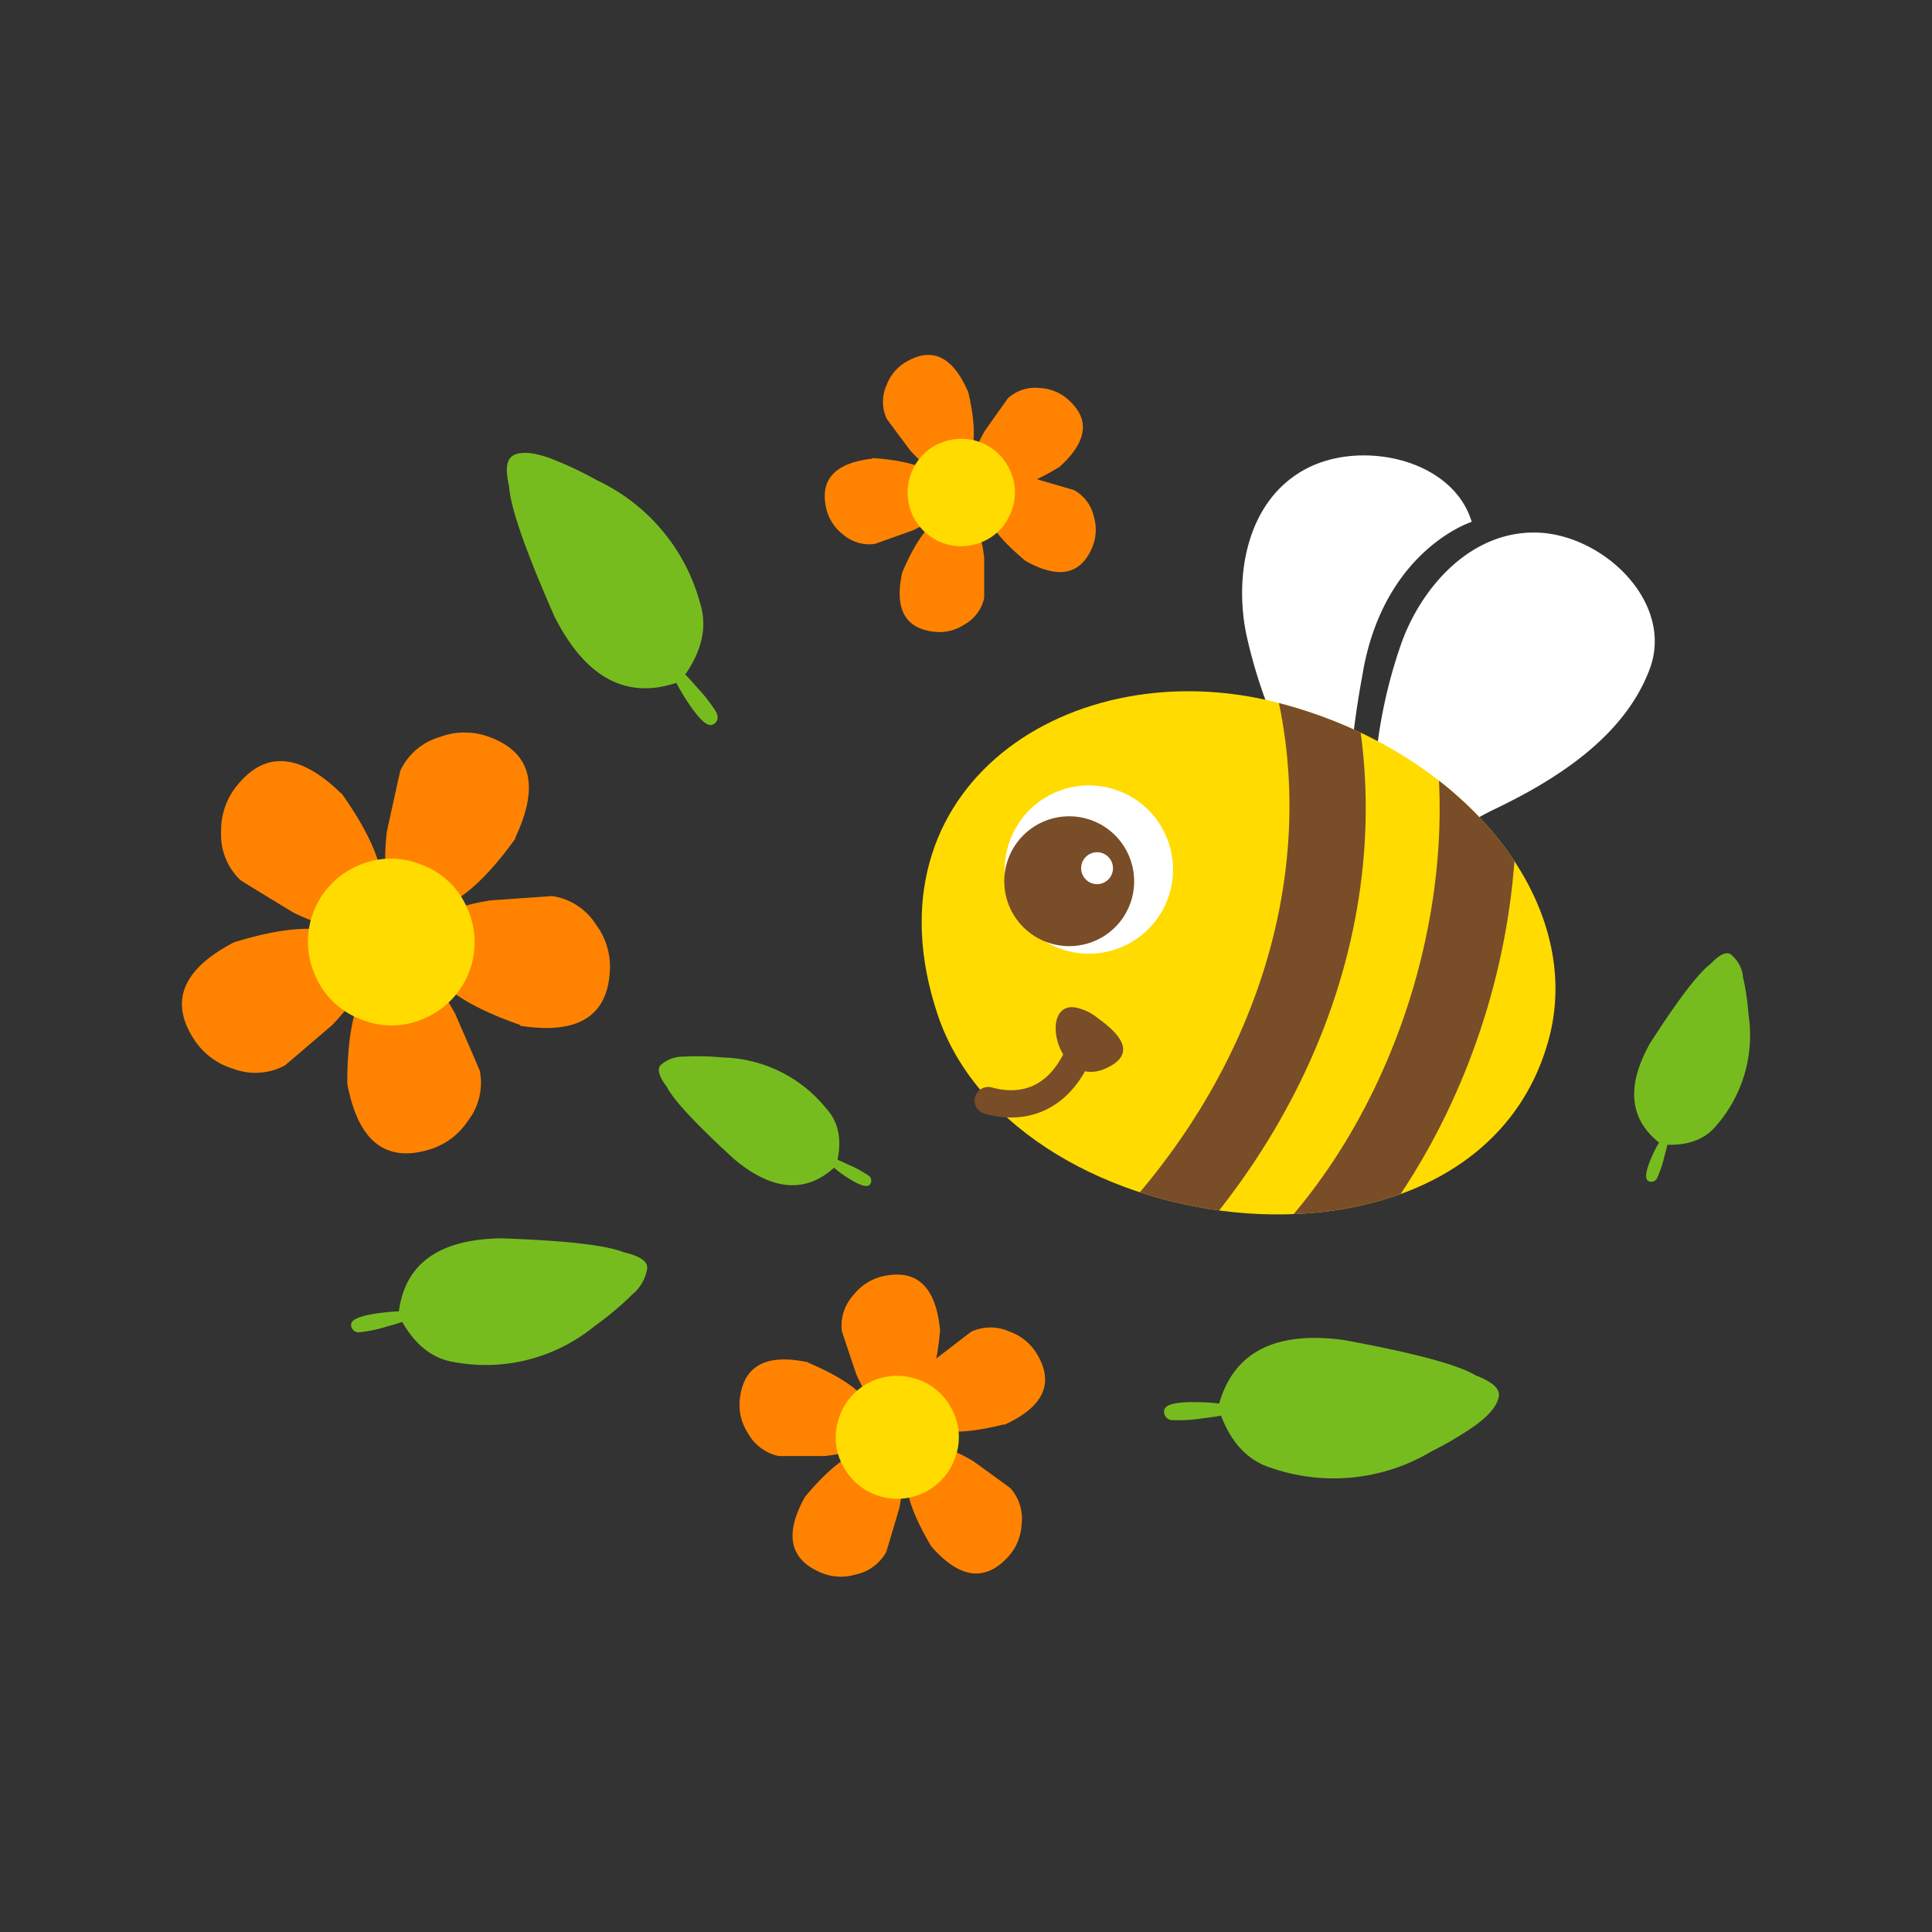 <svg id="Layer_1" data-name="Layer 1" xmlns="http://www.w3.org/2000/svg" xmlns:xlink="http://www.w3.org/1999/xlink" width="7.06cm" height="7.06cm" viewBox="0 0 200 200"><rect x="0" y="0" width="200" height="200" fill="#333333" stroke="none"/><defs><style>.cls-1,.cls-7{fill:none;}.cls-2{fill:#77bc1f;}.cls-2,.cls-8,.cls-9{fill-rule:evenodd;}.cls-3{fill:#fff;}.cls-4,.cls-9{fill:#ffdb00;}.cls-5{fill:#784d28;}.cls-6{clip-path:url(#clip-path);}.cls-7{stroke:#784d28;stroke-linecap:round;stroke-linejoin:round;stroke-width:2.82px;}.cls-8{fill:#ff8300;}</style><clipPath id="clip-path"><path class="cls-1" d="M160.41,107.27c-7.1,27.64-55.22,22-63.34-2.22-7.91-23.65,13.87-37.79,35.14-32.32C151.43,77.66,164,93.13,160.41,107.27Z"/></clipPath></defs><title>bee2-2</title><path class="cls-2" d="M37.08,137.93a14.36,14.36,0,0,0,3-.62c1.78-.47,2.69-.85,2.72-1.11,0-.46-1-.57-3.14-.32s-3.25.64-3.31,1.19a.76.76,0,0,0,.14.53.81.81,0,0,0,.6.33"/><path class="cls-2" d="M65.46,134A4.37,4.37,0,0,0,67,131.3c.06-.72-.75-1.28-2.42-1.66q-2.71-1.11-12.76-1.45-9.79.17-10.57,7.92Q43.39,140.43,47,141a17.79,17.79,0,0,0,14.55-3.72A32.29,32.29,0,0,0,65.46,134"/><path class="cls-2" d="M90,121.76a11.76,11.76,0,0,0-2.14-1.18c-1.33-.64-2.08-.89-2.23-.74s.31.86,1.74,1.83,2.31,1.3,2.63,1a.61.61,0,0,0,.19-.4.64.64,0,0,0-.19-.51"/><path class="cls-2" d="M70.78,109.38a3.5,3.5,0,0,0-2.37.86c-.41.41-.21,1.17.61,2.26q1.07,2.08,7,7.51,6,5,10.53.68,1-3.72-1-5.92a14.21,14.21,0,0,0-10.76-5.3,26,26,0,0,0-4-.09"/><path class="cls-2" d="M171.48,122.08a11.36,11.36,0,0,0,.8-2.3c.4-1.42.52-2.19.35-2.32s-.8.45-1.51,2-.89,2.49-.54,2.76a.63.63,0,0,0,.89-.16"/><path class="cls-2" d="M180.43,101a3.52,3.52,0,0,0-1.25-2.19c-.47-.34-1.19,0-2.13,1q-1.87,1.4-6.22,8.16Q167,114.76,172,118.47c2.55.21,4.44-.45,5.67-1.95A14.2,14.2,0,0,0,181,105a25.76,25.76,0,0,0-.6-4"/><path class="cls-2" d="M121.2,147a15.74,15.74,0,0,0,3.38-.19q3.06-.35,3.18-.78.19-.74-3.4-.87c-2.4-.08-3.67.17-3.83.77a.85.85,0,0,0,.07.61.87.87,0,0,0,.6.46"/><path class="cls-2" d="M153,147.35c1.32-1,2-1.94,2.15-2.76s-.62-1.53-2.39-2.21Q150,140.71,139,138.7q-10.78-1.4-12.9,7,1.63,5.08,5.51,6.26a19.76,19.76,0,0,0,16.59-1.72,35.64,35.64,0,0,0,4.82-2.89"/><path class="cls-2" d="M74.24,73.88a15.74,15.74,0,0,0-2.06-2.69q-2-2.34-2.43-2.2-.72.26,1.19,3.3c1.28,2,2.2,2.95,2.79,2.74a.85.85,0,0,0,.47-.4.87.87,0,0,0,0-.76"/><path class="cls-2" d="M56.68,47.34c-1.58-.53-2.75-.6-3.49-.23s-.92,1.37-.49,3.22q.19,3.25,4.69,13.47,4.89,9.71,13,6.76,3.29-4.2,2.1-8.07A19.76,19.76,0,0,0,61.78,49.71a35.64,35.64,0,0,0-5.1-2.37"/><path class="cls-3" d="M139.94,83.49c.19,1.06-1.95.68-3,.19-1.94-.93-3-4.53-3.82-6.27A51.62,51.62,0,0,1,129,65.58c-1.22-6.06.07-13.73,6.11-17,5.76-3.12,15.28-1.09,17.24,5.44,0,0-8.87,2.8-11.21,15.25C141.18,69.26,139.16,79.06,139.94,83.49Z"/><path class="cls-3" d="M158.16,82c-1.19.65-2.38,1.26-3.57,1.83-2.69,1.26-9.72,6.12-12.15,2.51-1.19-1.75-.25-5.41-.06-7.32A51.43,51.43,0,0,1,145,66.79C147,61,152.08,55,159,55.13s14.35,7.21,11.78,14.12C168.63,75,163.54,79,158.16,82Z"/><path class="cls-4" d="M160.41,107.27c-7.1,27.64-55.22,22-63.34-2.22-7.91-23.65,13.87-37.79,35.14-32.32C151.43,77.66,164,93.13,160.41,107.27Z"/><path class="cls-3" d="M118.39,96.63a8.71,8.71,0,1,1,.95-12.28A8.72,8.72,0,0,1,118.39,96.63Z"/><path class="cls-5" d="M117.32,90.17a6.72,6.72,0,1,0-5.58,7.69A6.7,6.7,0,0,0,117.32,90.17Z"/><path class="cls-3" d="M114.64,88.62a1.65,1.65,0,1,0,.18,2.33A1.66,1.66,0,0,0,114.64,88.62Z"/><g class="cls-6"><path class="cls-5" d="M118.62,133.65l-6.1-4.39c18.38-17.63,25.35-41.61,18.21-62.59L138.31,65C146.19,88.14,138.64,114.45,118.62,133.65Z"/><path class="cls-5" d="M134.52,135.7l-5.92-4.55C145,116.64,153,90,147.1,69.19l7.67-1.39C161.31,91,152.8,119.54,134.52,135.7Z"/></g><path class="cls-7" d="M111.3,109.83c-2.43,4.67-6.31,4.87-9,4.1"/><path class="cls-5" d="M111.18,104.27a5.17,5.17,0,0,1,2.43,1.1c2,1.43,4.37,3.65.86,5.23-4.93,2.23-7-6.68-3.29-6.33"/><path class="cls-8" d="M83.67,141.07q7.72,3.26,6.89,7-.49,2.17-5.21,2.66l-4.74,0a4.78,4.78,0,0,1-3.18-2.36,5.36,5.36,0,0,1-.82-3.72q.66-5,7.08-3.62"/><path class="cls-8" d="M103.94,147.45q-8.12,2.05-9.72-1.44-.92-2,2.55-5.26,3.72-2.86,3.77-2.89a4.78,4.78,0,0,1,4,0,5.38,5.38,0,0,1,2.9,2.47q2.52,4.43-3.46,7.16"/><path class="cls-8" d="M96.36,160q-4.28-7.21-1.37-9.73,1.68-1.45,5.78,1,3.8,2.75,3.83,2.79a4.76,4.76,0,0,1,1.15,3.79,5.33,5.33,0,0,1-1.55,3.48q-3.53,3.67-7.84-1.3"/><path class="cls-8" d="M83.37,154.91q5.37-6.43,8.72-4.53,1.94,1.1,1,5.77-1.33,4.49-1.36,4.54A4.76,4.76,0,0,1,88.56,163a5.35,5.35,0,0,1-3.8-.3q-4.62-2.11-1.38-7.83"/><path class="cls-8" d="M97.32,137.67q-.71,8.35-4.54,8.72-2.21.22-4.14-4.13-1.49-4.44-1.5-4.5A4.77,4.77,0,0,1,88.4,134a5.36,5.36,0,0,1,3.28-1.94q5-.93,5.63,5.61"/><path class="cls-9" d="M99,150.53a6.35,6.35,0,0,1-11.66,1.36,6.13,6.13,0,0,1-.57-4.84,6.31,6.31,0,0,1,7.89-4.36,6.14,6.14,0,0,1,3.8,3.06,6.08,6.08,0,0,1,.54,4.78"/><path class="cls-8" d="M100.21,40.49q1.69,7.12-1.39,8.47-1.78.78-4.57-2.3-2.45-3.28-2.47-3.33a4.19,4.19,0,0,1,0-3.47,4.7,4.7,0,0,1,2.2-2.5q3.89-2.14,6.2,3.12"/><path class="cls-8" d="M106.17,58.07q-5.64-4.66-4-7.59.95-1.7,5-.92l4,1.17a4.16,4.16,0,0,1,2.07,2.77,4.72,4.72,0,0,1-.24,3.32q-1.82,4.06-6.83,1.25"/><path class="cls-8" d="M93.43,59.19q2.87-6.73,6.15-6c1.26.29,2,1.81,2.3,4.57q0,4.09,0,4.14a4.15,4.15,0,0,1-2.08,2.77,4.66,4.66,0,0,1-3.25.71q-4.4-.59-3.13-6.2"/><path class="cls-8" d="M90.31,47.42q7.3.47,7.69,3.81.22,1.93-3.54,3.69l-3.91,1.39a4.16,4.16,0,0,1-3.3-1,4.69,4.69,0,0,1-1.75-2.83q-.9-4.35,4.8-5"/><path class="cls-8" d="M109.65,48.35q-6.25,3.81-8.48,1.3-1.29-1.45.78-5.05,2.36-3.34,2.4-3.38a4.18,4.18,0,0,1,3.3-1.05,4.71,4.71,0,0,1,3.06,1.32q3.23,3-1.05,6.86"/><path class="cls-9" d="M101.46,56.19a5.55,5.55,0,0,1-7-7.51,5.36,5.36,0,0,1,3.11-2.9,5.52,5.52,0,0,1,7.15,3.31,5.38,5.38,0,0,1-.2,4.25,5.32,5.32,0,0,1-3.09,2.85"/><path class="cls-8" d="M24.19,97.56Q35,94.21,37.45,98.82q1.39,2.68-3.08,7.31-4.82,4.13-4.89,4.17a6.48,6.48,0,0,1-5.36.33,7.3,7.3,0,0,1-4.1-3.14q-3.71-5.81,4.18-9.93"/><path class="cls-8" d="M53.38,86.77Q46.75,96,42,93.75q-2.72-1.29-1.95-7.68,1.36-6.21,1.39-6.28a6.48,6.48,0,0,1,4.08-3.49,7.29,7.29,0,0,1,5.16,0q6.47,2.39,2.65,10.44"/><path class="cls-8" d="M53.84,106.1q-10.72-3.74-9.91-8.89.47-3,6.83-4l6.41-.45a6.47,6.47,0,0,1,4.51,2.93,7.29,7.29,0,0,1,1.44,5q-.47,6.87-9.26,5.5"/><path class="cls-8" d="M35.95,112.16q0-11.35,5.09-12.3,3-.55,6.08,5.09,2.53,5.82,2.55,5.9a6.45,6.45,0,0,1-1.26,5.22,7.27,7.27,0,0,1-4.2,3q-6.64,1.85-8.26-6.91"/><path class="cls-8" d="M35.37,82.14q6.55,9.27,2.9,13-2.1,2.15-7.9-.67-5.42-3.3-5.48-3.36a6.48,6.48,0,0,1-2-5,7.29,7.29,0,0,1,1.71-4.87q4.37-5.32,10.73.91"/><path class="cls-9" d="M48.36,94A8.55,8.55,0,0,1,44,105.39a8.22,8.22,0,0,1-6.53.17A8.31,8.31,0,0,1,32.64,101,8.55,8.55,0,0,1,37,89.64a8.32,8.32,0,0,1,6.6-.14A8.21,8.21,0,0,1,48.36,94"/></svg>